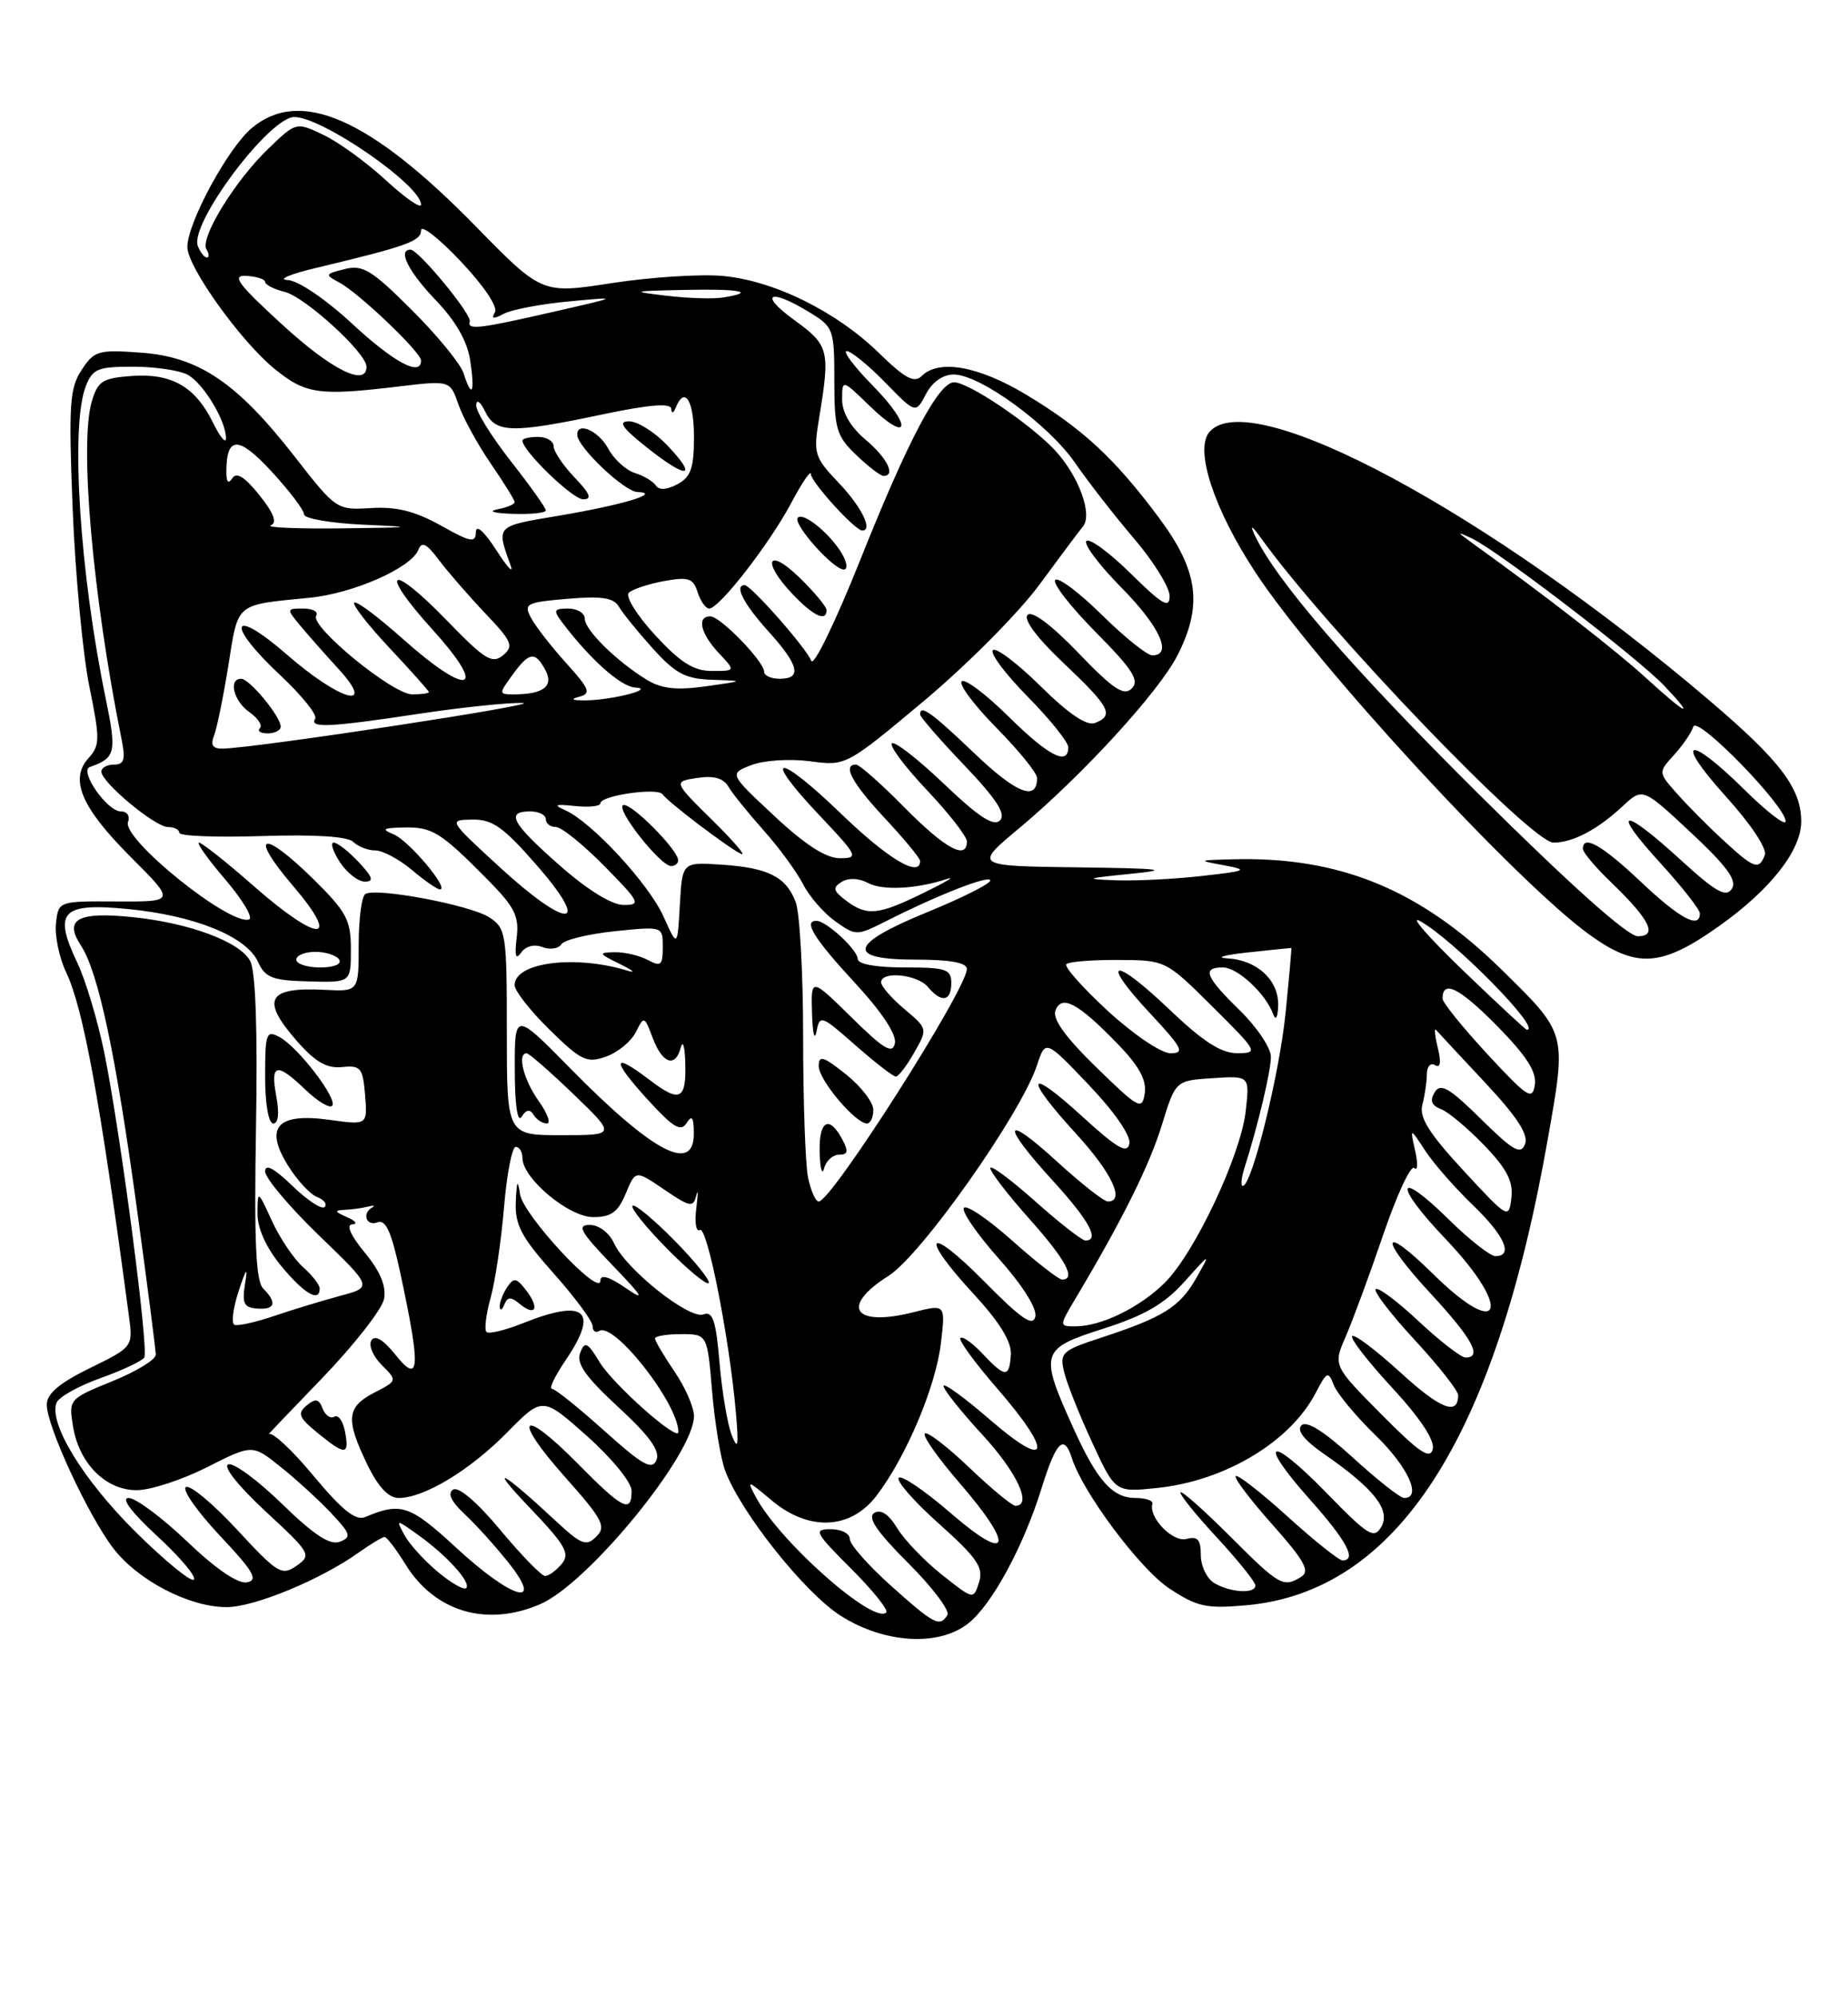 <?xml version="1.0" encoding="UTF-8" standalone="no"?>
<!DOCTYPE svg PUBLIC "-//W3C//DTD SVG 1.1//EN" "http://www.w3.org/Graphics/SVG/1.1/DTD/svg11.dtd" >
<svg xmlns="http://www.w3.org/2000/svg" xmlns:xlink="http://www.w3.org/1999/xlink" version="1.1" viewBox="0 0 237 256">
 <g >
 <path fill="currentColor"
d=" M 124.16 208.09 C 127.20 205.70 131.25 198.24 133.58 190.75 C 135.45 184.73 136.46 183.73 137.47 186.90 C 138.87 191.31 146.19 201.10 149.95 203.59 C 153.54 205.96 154.70 206.21 159.85 205.75 C 179.14 204.00 191.72 184.55 198.50 145.99 C 200.92 132.28 200.99 132.54 192.53 124.24 C 182.06 113.97 171.73 109.75 158.00 110.14 C 153.58 110.26 153.56 110.28 157.00 110.91 C 160.18 111.51 159.91 111.63 154.10 112.28 C 150.59 112.68 145.64 112.92 143.10 112.83 C 138.99 112.67 139.19 112.59 145.00 112.00 C 150.30 111.47 149.05 111.31 138.20 111.17 C 124.90 111.00 124.90 111.00 130.70 106.16 C 138.77 99.43 148.61 88.69 151.00 84.01 C 154.28 77.57 153.69 73.15 148.63 66.36 C 142.94 58.73 138.83 54.93 131.56 50.56 C 125.47 46.91 120.39 46.01 118.20 48.20 C 117.26 49.14 116.06 48.50 112.75 45.27 C 107.26 39.92 99.26 35.97 92.70 35.37 C 89.84 35.11 83.45 35.52 78.50 36.28 C 69.50 37.68 69.50 37.68 61.00 29.00 C 47.43 15.13 38.47 11.21 32.28 16.42 C 29.21 19.00 23.98 28.67 24.03 31.69 C 24.06 34.26 30.93 43.82 35.26 47.32 C 39.21 50.52 40.93 50.76 51.11 49.54 C 57.72 48.75 57.72 48.75 58.80 51.86 C 59.40 53.58 61.26 56.98 62.94 59.42 C 64.62 61.86 66.00 64.09 66.00 64.36 C 66.00 64.64 64.99 65.06 63.75 65.29 C 62.51 65.53 63.41 65.79 65.75 65.86 C 68.09 65.94 70.00 65.74 70.00 65.42 C 70.00 65.09 67.97 62.25 65.50 59.10 C 63.03 55.95 61.03 52.73 61.07 51.94 C 61.11 51.12 61.60 51.47 62.22 52.75 C 63.56 55.52 65.63 55.57 77.25 53.12 C 83.25 51.86 86.02 51.63 86.08 52.39 C 86.13 53.05 86.36 53.00 86.66 52.25 C 87.80 49.42 89.00 51.32 89.00 55.96 C 89.00 60.01 88.60 61.14 86.87 62.07 C 85.53 62.79 84.52 62.85 84.12 62.24 C 83.78 61.71 82.56 60.98 81.41 60.62 C 80.26 60.26 78.72 58.85 77.99 57.48 C 76.77 55.21 73.96 53.98 74.03 55.75 C 74.09 57.34 80.06 63.00 81.74 63.06 C 84.98 63.18 79.83 64.73 71.60 66.11 C 63.50 67.47 63.64 67.33 65.49 72.50 C 65.89 73.60 65.05 72.70 63.64 70.50 C 62.10 68.12 61.05 67.18 61.03 68.18 C 61.00 69.63 60.40 69.52 56.52 67.35 C 53.24 65.52 50.84 64.92 47.59 65.12 C 43.18 65.39 43.10 65.33 37.82 58.56 C 30.41 49.05 25.52 45.74 18.09 45.20 C 12.59 44.80 12.08 44.95 10.46 47.43 C 8.92 49.77 8.79 51.87 9.32 65.29 C 9.66 73.66 10.62 83.85 11.45 87.94 C 12.83 94.70 12.83 95.53 11.37 97.15 C 8.88 99.89 10.41 103.49 16.79 109.87 C 22.50 115.58 22.50 115.58 15.00 115.54 C 7.50 115.50 7.50 115.50 7.18 118.33 C 7.00 119.89 7.58 122.71 8.47 124.59 C 10.69 129.25 12.83 140.95 16.52 168.57 C 17.07 172.64 17.07 172.64 11.53 175.35 C 7.58 177.29 6.00 178.63 6.00 180.05 C 6.00 182.80 11.27 194.17 14.50 198.41 C 17.66 202.56 24.29 206.00 29.07 205.99 C 32.63 205.98 41.11 202.48 45.99 199.00 C 47.54 197.90 49.04 197.00 49.32 197.00 C 49.61 197.00 50.82 198.59 52.01 200.52 C 55.77 206.60 62.43 208.57 69.28 205.61 C 75.43 202.96 89.00 186.37 89.00 181.50 C 89.00 180.38 87.88 177.81 86.50 175.79 C 85.12 173.76 84.00 171.86 84.00 171.55 C 84.00 171.25 85.51 171.00 87.35 171.00 C 90.71 171.00 90.71 171.00 91.33 178.37 C 91.67 182.43 92.43 187.01 93.02 188.56 C 95.08 193.97 103.24 204.20 107.82 207.10 C 113.41 210.65 120.37 211.07 124.16 208.09 Z  M 220.48 118.69 C 227.06 114.02 231.00 109.00 231.00 105.30 C 231.00 101.06 228.34 97.54 219.32 89.86 C 190.92 65.65 160.24 49.19 155.08 55.40 C 153.19 57.68 155.70 65.29 160.99 73.34 C 168.82 85.25 194.51 113.09 203.90 119.84 C 209.91 124.16 213.09 123.94 220.48 118.69 Z  M 73.69 61.20 C 72.21 59.65 71.00 57.85 71.00 57.20 C 71.00 56.54 70.10 56.00 69.00 56.00 C 67.90 56.00 67.00 56.21 67.00 56.47 C 67.00 57.78 73.43 64.00 74.79 64.00 C 75.97 64.00 75.69 63.29 73.69 61.20 Z  M 85.49 56.99 C 83.91 55.35 81.75 54.00 80.67 54.00 C 79.20 54.00 79.79 54.85 83.08 57.45 C 88.21 61.51 89.57 61.25 85.49 56.99 Z  M 114.23 203.22 C 111.33 200.62 108.97 197.94 108.98 197.25 C 108.99 196.56 107.90 196.00 106.55 196.00 C 104.29 196.00 104.49 196.40 109.15 201.06 C 111.94 203.84 113.96 206.37 113.66 206.67 C 112.06 208.27 100.02 197.63 96.96 191.93 C 95.74 189.65 95.82 189.67 98.93 192.28 C 103.71 196.31 109.07 196.08 112.41 191.71 C 116.22 186.72 120.01 177.74 120.67 172.15 C 121.26 167.15 121.26 167.15 117.15 168.19 C 109.50 170.13 107.68 167.49 113.95 163.53 C 118.16 160.87 130.93 142.77 132.99 136.54 C 134.08 133.23 134.08 133.23 139.63 139.05 C 142.93 142.51 145.04 145.56 144.84 146.59 C 144.57 147.94 143.26 147.18 138.75 143.06 C 131.67 136.59 131.23 137.91 138.00 145.31 C 142.61 150.35 144.32 154.00 142.08 154.00 C 141.57 154.00 138.65 151.70 135.58 148.90 C 128.65 142.56 128.30 143.98 135.00 151.31 C 139.68 156.43 141.08 159.00 139.20 159.00 C 138.76 159.00 135.83 156.71 132.70 153.92 C 129.56 151.13 127.00 149.24 127.00 149.72 C 127.00 150.20 129.25 153.13 132.00 156.21 C 136.70 161.48 138.05 164.00 136.20 164.00 C 135.76 164.00 132.87 161.74 129.77 158.98 C 126.67 156.22 123.90 154.35 123.61 154.83 C 123.32 155.30 125.34 158.23 128.11 161.34 C 131.12 164.72 133.00 167.69 132.78 168.74 C 132.49 170.10 131.00 169.08 126.20 164.22 C 118.88 156.82 117.79 158.20 124.89 165.88 C 128.17 169.43 129.73 171.96 129.64 173.58 C 129.46 176.62 128.92 176.61 126.00 173.50 C 124.71 172.13 123.44 171.23 123.17 171.50 C 122.90 171.76 125.01 174.65 127.84 177.91 C 135.12 186.28 134.64 188.61 127.00 182.00 C 123.70 179.14 121.00 177.18 121.01 177.65 C 121.01 178.12 123.26 180.94 126.01 183.92 C 130.44 188.73 132.42 193.00 130.22 193.00 C 129.79 193.00 127.12 190.79 124.29 188.09 C 121.46 185.39 118.90 183.43 118.60 183.74 C 118.30 184.04 120.29 186.87 123.02 190.03 C 130.19 198.29 129.58 200.56 121.96 193.97 C 118.64 191.09 115.62 189.04 115.26 189.41 C 114.89 189.78 117.21 192.44 120.43 195.31 C 125.32 199.69 126.16 200.91 125.56 202.80 C 124.85 205.05 124.85 205.05 120.80 201.84 C 118.57 200.07 115.99 197.39 115.07 195.88 C 113.98 194.08 112.96 193.40 112.12 193.92 C 111.21 194.49 112.44 196.31 116.48 200.35 C 119.59 203.45 121.84 206.44 121.50 207.00 C 120.52 208.59 119.82 208.22 114.23 203.22 Z  M 56.10 201.43 C 54.37 199.98 52.46 197.87 51.86 196.74 C 50.77 194.70 50.77 194.70 53.63 196.74 C 57.31 199.36 60.47 202.86 59.79 203.55 C 59.49 203.84 57.83 202.89 56.10 201.43 Z  M 58.51 198.38 C 52.57 192.90 51.41 192.51 46.85 194.44 C 45.62 194.96 43.89 193.58 40.19 189.14 C 37.45 185.84 34.87 183.44 34.47 183.82 C 34.06 184.19 37.12 180.99 41.26 176.70 C 45.40 172.41 48.99 167.82 49.25 166.50 C 49.56 164.85 48.78 162.98 46.78 160.55 C 44.96 158.34 44.35 156.97 45.18 156.93 C 45.90 156.89 45.60 156.47 44.50 156.00 C 42.90 155.31 42.84 155.13 44.17 155.07 C 45.09 155.03 46.44 154.85 47.17 154.66 C 47.90 154.48 48.16 154.52 47.75 154.75 C 46.38 155.51 46.97 157.22 48.41 156.67 C 49.48 156.26 50.21 157.91 51.37 163.31 C 53.99 175.54 53.84 177.57 50.66 173.58 C 49.15 171.70 48.08 171.07 47.63 171.80 C 47.24 172.42 47.84 173.84 48.95 174.95 C 50.97 176.97 50.97 176.97 47.98 178.51 C 44.45 180.34 44.30 181.91 47.09 187.68 C 48.49 190.58 49.82 192.00 51.13 192.00 C 54.39 192.00 60.25 188.46 65.04 183.60 C 69.58 178.99 69.58 178.99 75.29 184.07 C 78.49 186.92 81.00 190.01 81.00 191.08 C 81.00 194.02 79.88 193.46 74.05 187.55 C 66.80 180.21 65.57 181.57 72.46 189.31 C 77.29 194.74 77.78 195.65 76.48 196.95 C 75.19 198.24 74.56 198.00 71.26 194.93 C 64.29 188.45 62.46 187.52 67.92 193.23 C 72.53 198.06 73.14 199.13 72.04 200.45 C 71.33 201.30 70.38 202.00 69.91 202.00 C 69.45 202.00 66.87 199.35 64.17 196.11 C 61.23 192.57 58.81 190.50 58.12 190.92 C 57.36 191.40 57.84 192.43 59.59 194.07 C 61.02 195.40 63.54 198.19 65.18 200.25 C 69.92 206.20 65.70 205.02 58.51 198.38 Z  M 44.25 183.51 C 43.99 182.14 43.37 181.27 42.88 181.58 C 42.39 181.88 41.71 181.41 41.38 180.54 C 40.89 179.28 40.47 179.20 39.33 180.14 C 38.11 181.15 38.32 181.69 40.69 183.63 C 44.29 186.57 44.83 186.56 44.25 183.51 Z  M 155.75 202.92 C 154.79 202.36 154.00 200.75 154.00 199.33 C 154.00 197.33 153.59 196.87 152.16 197.25 C 150.40 197.71 147.29 194.51 147.79 192.75 C 147.90 192.34 146.94 192.00 145.65 192.00 C 142.66 192.00 140.71 189.80 137.62 182.97 C 133.28 173.36 133.43 172.87 141.50 170.30 C 146.78 168.61 149.33 167.14 151.90 164.28 C 155.29 160.50 155.29 160.50 153.40 163.84 C 151.31 167.52 149.16 168.86 141.17 171.47 C 136.18 173.10 135.88 173.39 136.47 175.86 C 136.82 177.31 138.44 181.37 140.07 184.89 C 143.02 191.28 143.02 191.28 148.38 190.72 C 157.10 189.82 165.47 184.81 168.74 178.52 C 170.16 175.78 170.35 175.70 171.05 177.52 C 171.47 178.61 173.88 181.51 176.40 183.96 C 180.58 188.01 182.40 192.00 180.08 192.00 C 179.57 192.00 176.63 189.68 173.53 186.85 C 169.83 183.47 167.56 182.04 166.91 182.69 C 166.26 183.34 167.26 184.60 169.83 186.38 C 176.21 190.80 178.36 193.53 177.16 195.67 C 176.22 197.31 175.50 196.87 170.08 191.31 C 162.73 183.77 161.13 184.51 168.04 192.25 C 172.72 197.51 174.05 200.00 172.17 200.00 C 171.71 200.00 168.54 197.47 165.13 194.38 C 161.71 191.28 158.71 188.95 158.47 189.19 C 158.23 189.44 160.35 192.23 163.18 195.41 C 167.24 199.97 168.03 201.37 166.91 202.08 C 164.60 203.54 164.10 203.26 157.80 196.96 C 154.47 193.63 151.59 191.07 151.40 191.27 C 151.20 191.47 153.28 194.06 156.02 197.02 C 158.76 199.98 161.00 202.77 161.00 203.21 C 161.00 204.31 157.85 204.14 155.75 202.92 Z  M 17.35 196.31 C 10.66 189.67 6.23 182.44 7.25 179.80 C 7.52 179.07 10.06 177.65 12.88 176.64 C 15.70 175.63 18.23 174.44 18.50 174.00 C 19.11 173.02 15.47 145.30 13.39 135.00 C 12.55 130.88 10.99 125.65 9.91 123.39 C 6.80 116.85 7.89 115.69 16.39 116.51 C 24.95 117.34 31.60 120.03 33.08 123.27 C 34.01 125.32 34.91 125.67 39.58 125.79 C 45.00 125.94 45.00 125.94 45.00 121.68 C 45.00 117.92 44.44 116.87 40.22 112.71 C 33.64 106.23 31.80 106.77 37.54 113.50 C 43.88 120.92 40.91 120.92 32.46 113.50 C 29.01 110.47 25.89 108.00 25.52 108.00 C 25.15 108.00 26.67 110.14 28.91 112.75 C 31.14 115.36 32.50 117.66 31.94 117.85 C 29.48 118.68 15.59 107.50 16.42 105.35 C 16.71 104.60 16.30 104.00 15.49 104.00 C 13.75 104.00 10.12 98.80 11.52 98.31 C 14.84 97.15 14.99 96.47 13.54 89.45 C 10.23 73.43 9.02 54.70 10.98 49.57 C 11.85 47.28 12.50 47.00 17.04 47.00 C 19.84 47.00 23.00 47.46 24.06 48.03 C 26.08 49.11 29.02 53.99 28.98 56.20 C 28.96 56.92 28.21 56.00 27.31 54.16 C 25.04 49.55 22.01 47.82 16.90 48.19 C 13.13 48.46 12.53 48.85 11.76 51.50 C 10.17 56.93 11.90 76.50 15.59 94.75 C 16.12 97.35 15.93 98.00 14.62 98.00 C 13.73 98.00 13.00 98.40 13.00 98.90 C 13.00 100.27 19.88 106.00 21.53 106.00 C 22.34 106.00 23.00 106.34 23.00 106.75 C 23.00 107.16 27.77 107.35 33.60 107.16 C 40.40 106.94 44.61 107.21 45.31 107.91 C 45.91 108.51 47.18 109.00 48.12 109.00 C 49.07 109.00 51.18 110.13 52.82 111.50 C 54.45 112.88 56.07 114.00 56.42 114.00 C 57.70 114.00 52.44 107.75 50.50 106.95 C 48.86 106.27 49.09 106.12 51.79 106.06 C 55.45 105.99 56.48 106.63 62.50 112.71 C 66.02 116.27 66.60 117.42 66.26 120.21 C 65.98 122.54 66.14 123.09 66.83 122.10 C 67.41 121.27 68.51 120.98 69.57 121.39 C 70.54 121.76 71.63 121.60 71.98 121.04 C 72.33 120.47 75.40 119.72 78.81 119.36 C 85.00 118.72 85.00 118.72 85.00 121.39 C 85.00 123.73 84.75 123.94 83.07 123.04 C 82.00 122.47 80.09 122.02 78.82 122.05 C 76.69 122.09 76.74 122.21 79.50 123.56 C 81.15 124.37 81.60 124.75 80.50 124.42 C 73.76 122.35 66.00 123.34 66.00 126.27 C 66.00 126.99 68.02 129.57 70.49 131.99 C 74.53 135.95 75.25 136.30 77.72 135.43 C 79.22 134.90 80.94 133.49 81.54 132.30 C 82.59 130.19 82.64 130.20 83.72 133.07 C 84.96 136.35 86.62 136.90 87.31 134.25 C 87.56 133.29 87.82 134.11 87.88 136.08 C 88.04 141.00 87.23 141.41 83.27 138.39 C 78.46 134.72 78.39 135.83 83.11 140.99 C 86.33 144.52 87.32 145.11 88.05 143.95 C 88.74 142.86 88.97 143.19 88.98 145.25 C 89.01 150.49 83.77 147.74 73.15 136.95 C 66.00 129.68 66.00 129.68 66.02 137.09 C 66.02 141.61 66.37 143.97 66.89 143.14 C 67.49 142.20 67.96 142.12 68.43 142.89 C 68.81 143.50 69.57 144.00 70.13 144.00 C 70.68 144.00 70.21 142.69 69.07 141.10 C 67.14 138.39 66.30 135.00 67.54 135.00 C 67.84 135.00 70.55 137.36 73.55 140.25 C 79.01 145.50 79.01 145.50 72.01 145.50 C 65.00 145.50 65.00 145.50 65.00 132.27 C 65.00 119.66 64.90 118.98 62.75 117.58 C 60.32 116.00 48.25 113.73 46.85 114.59 C 46.38 114.88 46.00 117.81 46.00 121.11 C 46.00 127.09 46.00 127.09 41.69 126.87 C 34.26 126.48 33.39 128.10 38.12 133.48 C 40.44 136.12 41.92 136.97 43.87 136.77 C 46.26 136.52 46.53 136.86 46.82 140.35 C 47.13 144.21 47.13 144.21 42.25 143.53 C 35.56 142.61 33.88 144.46 36.92 149.37 C 38.09 151.26 39.77 153.08 40.66 153.42 C 41.56 153.77 41.99 154.34 41.63 154.71 C 41.27 155.07 39.40 153.84 37.49 151.99 C 35.16 149.73 34.00 149.12 34.00 150.14 C 34.00 150.98 37.10 154.67 40.89 158.33 C 47.79 164.98 47.79 164.98 43.64 166.09 C 41.36 166.70 37.56 167.86 35.19 168.66 C 32.81 169.47 30.51 169.98 30.08 169.81 C 29.64 169.64 29.88 167.70 30.60 165.50 C 31.58 162.52 31.80 162.28 31.43 164.53 C 31.02 167.05 31.28 167.60 32.97 167.72 C 35.29 167.90 35.57 166.97 33.75 165.15 C 32.81 164.21 32.58 159.06 32.83 144.54 C 33.05 132.05 32.78 124.47 32.09 123.18 C 30.78 120.71 24.32 118.30 17.00 117.55 C 10.01 116.83 8.18 117.82 10.35 121.14 C 12.61 124.57 14.83 135.01 17.57 155.00 C 18.89 164.62 19.97 173.01 19.98 173.63 C 19.99 174.26 17.48 175.79 14.39 177.04 C 8.86 179.29 8.80 179.36 9.36 182.80 C 10.13 187.57 13.55 191.00 17.53 191.00 C 19.29 191.00 23.34 189.68 26.54 188.06 C 32.37 185.12 32.37 185.12 35.93 187.97 C 37.90 189.53 40.81 192.19 42.41 193.88 C 44.98 196.59 45.12 197.02 43.58 197.61 C 42.32 198.09 40.27 196.75 36.17 192.76 C 33.05 189.72 29.95 187.44 29.27 187.69 C 28.56 187.96 30.57 190.48 34.05 193.71 C 39.85 199.07 39.99 199.32 38.03 200.69 C 36.14 202.01 35.61 201.69 30.40 196.06 C 27.31 192.73 24.36 190.27 23.84 190.60 C 23.32 190.92 25.28 193.72 28.19 196.82 C 32.51 201.40 33.16 202.52 31.68 202.81 C 30.53 203.04 27.71 201.12 24.01 197.59 C 20.78 194.51 17.41 192.00 16.50 192.00 C 15.48 192.00 16.86 193.84 20.18 196.90 C 23.11 199.60 25.21 202.10 24.86 202.46 C 24.51 202.82 21.13 200.05 17.35 196.31 Z  M 41.00 165.15 C 41.00 164.69 40.04 163.45 38.86 162.40 C 37.68 161.36 35.89 158.70 34.88 156.50 C 33.05 152.51 33.04 152.51 33.02 155.52 C 33.01 157.44 34.12 159.90 36.07 162.27 C 39.00 165.82 41.00 166.99 41.00 165.15 Z  M 35.43 140.50 C 34.65 136.30 35.47 136.12 39.18 139.68 C 40.72 141.15 42.25 142.08 42.59 141.74 C 43.39 140.94 38.23 134.19 35.84 132.92 C 34.15 132.01 34.00 132.41 34.00 137.96 C 34.00 141.50 34.43 144.00 35.05 144.00 C 35.70 144.00 35.84 142.69 35.43 140.50 Z  M 46.00 110.50 C 44.71 109.12 43.27 108.00 42.80 108.00 C 42.34 108.00 42.69 109.12 43.59 110.50 C 44.49 111.88 45.93 113.00 46.79 113.00 C 47.99 113.00 47.81 112.43 46.00 110.50 Z  M 77.50 183.39 C 74.20 180.43 71.18 178.00 70.78 178.00 C 70.38 178.00 71.17 176.36 72.53 174.36 C 76.89 167.94 75.07 166.39 66.98 169.63 C 64.74 170.52 62.68 171.01 62.39 170.72 C 62.09 170.43 62.33 168.46 62.92 166.34 C 63.51 164.23 64.28 159.01 64.64 154.75 C 64.99 150.49 65.67 147.00 66.14 147.00 C 66.61 147.00 67.00 147.64 67.00 148.42 C 67.00 151.03 72.95 156.00 76.07 156.00 C 78.38 156.00 79.26 155.36 80.25 152.98 C 81.50 149.96 81.50 149.96 85.18 152.47 C 88.49 154.72 88.91 154.80 89.29 153.24 C 89.53 152.28 89.53 153.01 89.30 154.85 C 89.06 156.69 89.27 157.95 89.76 157.65 C 90.69 157.07 93.54 171.49 94.37 181.00 C 94.75 185.32 94.64 185.96 93.86 184.00 C 93.31 182.62 92.60 178.44 92.28 174.70 C 91.82 169.26 91.41 168.01 90.22 168.47 C 88.42 169.16 80.27 162.69 78.76 159.37 C 78.13 158.00 76.81 157.00 75.63 157.00 C 73.93 157.00 74.44 157.90 78.54 162.16 C 82.47 166.24 82.82 166.85 80.25 165.09 C 78.10 163.62 77.00 163.30 77.00 164.14 C 77.00 166.39 67.12 155.78 66.70 153.09 C 66.39 151.08 66.27 151.29 66.15 154.05 C 66.03 157.00 66.85 158.55 71.00 163.21 C 73.75 166.30 76.00 169.34 76.00 169.97 C 76.00 170.60 76.38 170.88 76.85 170.59 C 78.76 169.41 87.00 179.92 87.00 183.55 C 87.00 184.87 78.65 177.47 76.92 174.62 C 75.33 172.01 75.00 171.85 74.40 173.41 C 73.88 174.75 75.10 176.48 79.29 180.35 C 83.31 184.05 84.68 185.96 84.19 187.14 C 83.62 188.48 82.41 187.80 77.50 183.39 Z  M 66.62 167.10 C 68.66 168.80 69.24 167.70 67.51 165.43 C 66.23 163.76 65.90 163.70 65.03 165.00 C 64.48 165.82 64.06 166.95 64.09 167.50 C 64.13 168.05 64.39 167.92 64.68 167.21 C 65.08 166.21 65.51 166.18 66.62 167.10 Z  M 86.50 159.00 C 83.82 156.28 81.40 154.27 81.12 154.55 C 80.85 154.82 82.82 157.28 85.50 160.00 C 88.18 162.72 90.60 164.73 90.88 164.45 C 91.15 164.18 89.18 161.72 86.50 159.00 Z  M 177.15 181.27 C 170.96 175.03 170.96 175.03 172.60 171.27 C 173.50 169.19 175.67 163.32 177.41 158.21 C 179.16 153.10 180.94 149.27 181.37 149.71 C 181.81 150.14 181.86 149.15 181.49 147.50 C 180.82 144.50 180.82 144.50 182.79 147.50 C 183.87 149.15 186.62 152.28 188.88 154.45 C 192.96 158.37 194.13 161.00 191.78 161.00 C 191.12 161.00 188.43 158.89 185.81 156.31 C 179.01 149.62 178.65 151.74 185.38 158.79 C 194.03 167.86 192.60 171.97 183.81 163.31 C 177.06 156.67 176.78 158.57 183.45 165.77 C 188.81 171.56 190.15 174.00 187.96 174.00 C 187.38 174.00 184.68 171.91 181.94 169.35 C 179.21 166.79 176.73 164.94 176.43 165.23 C 176.14 165.53 178.39 168.47 181.45 171.77 C 184.50 175.07 187.00 178.24 187.00 178.82 C 187.00 181.51 184.73 180.61 179.55 175.87 C 176.46 173.05 173.70 170.97 173.41 171.25 C 173.13 171.54 175.43 174.51 178.53 177.86 C 182.11 181.73 184.01 184.59 183.75 185.72 C 183.42 187.13 182.04 186.20 177.15 181.27 Z  M 138.04 166.25 C 143.96 156.31 147.41 149.37 149.01 144.18 C 150.76 138.50 150.76 138.50 155.52 138.19 C 160.27 137.88 160.27 137.88 159.76 142.41 C 159.12 148.08 153.24 160.56 149.40 164.39 C 146.21 167.57 141.24 170.00 137.93 170.00 C 135.80 170.00 135.80 170.00 138.04 166.25 Z  M 187.67 150.02 C 183.25 145.24 181.98 143.20 182.41 141.61 C 182.72 140.45 182.98 138.69 182.99 137.69 C 182.99 136.70 183.47 136.17 184.04 136.52 C 184.72 136.95 184.85 136.19 184.40 134.33 C 184.02 132.78 183.92 131.72 184.16 132.00 C 184.40 132.28 187.22 135.30 190.42 138.72 C 194.56 143.14 196.05 145.43 195.58 146.64 C 195.04 148.06 194.08 147.52 189.93 143.43 C 185.86 139.42 184.75 138.78 184.00 139.99 C 183.35 141.06 183.57 141.68 184.79 142.15 C 185.73 142.51 188.22 144.59 190.33 146.78 C 193.25 149.81 194.08 151.41 193.83 153.54 C 193.51 156.28 193.40 156.22 187.67 150.02 Z  M 103.62 150.88 C 103.28 149.16 103.00 141.09 103.00 132.94 C 103.00 124.79 102.57 117.00 102.05 115.63 C 100.81 112.37 98.51 111.21 92.45 110.82 C 87.50 110.50 87.50 110.50 87.19 115.97 C 86.88 121.45 86.88 121.45 85.09 117.47 C 83.20 113.27 75.89 105.37 72.51 103.86 C 70.91 103.15 71.16 103.04 73.75 103.31 C 75.54 103.50 77.00 103.34 77.00 102.96 C 77.00 101.97 84.31 100.91 84.96 101.80 C 85.70 102.83 93.15 108.49 95.00 109.43 C 95.83 109.85 94.21 107.94 91.42 105.19 C 86.34 100.18 86.34 100.18 89.42 99.71 C 91.54 99.39 92.78 99.74 93.41 100.82 C 93.91 101.68 95.95 104.21 97.94 106.44 C 99.93 108.67 102.20 111.78 102.99 113.33 C 103.78 114.89 105.64 117.03 107.12 118.08 C 109.77 119.97 109.86 119.97 113.65 118.06 C 120.33 114.68 127.00 112.08 127.00 112.86 C 127.00 113.27 123.40 115.08 119.00 116.88 C 108.86 121.02 108.37 123.00 117.50 123.00 C 121.86 123.00 124.00 123.39 124.00 124.19 C 124.00 126.76 106.64 154.00 105.00 154.00 C 104.59 154.00 103.97 152.59 103.62 150.88 Z  M 107.61 148.00 C 108.76 148.00 108.84 147.58 108.00 146.00 C 106.31 142.85 104.99 143.65 105.12 147.75 C 105.18 149.81 105.44 150.71 105.69 149.75 C 105.94 148.79 106.80 148.00 107.61 148.00 Z  M 112.00 142.25 C 112.00 141.29 110.42 139.24 108.50 137.71 C 105.58 135.38 105.00 135.20 105.00 136.65 C 105.00 138.42 109.70 144.00 111.19 144.00 C 111.63 144.00 112.00 143.21 112.00 142.25 Z  M 117.24 134.92 C 118.98 131.87 118.98 131.85 115.99 129.34 C 114.35 127.96 113.00 126.41 113.00 125.91 C 113.00 124.42 117.65 124.88 119.00 126.50 C 120.73 128.58 122.00 128.37 122.00 126.00 C 122.00 124.22 121.33 124.00 116.00 124.00 C 112.34 124.00 110.00 123.58 110.00 122.91 C 110.00 121.77 106.04 118.09 104.75 118.03 C 102.94 117.95 104.38 120.29 109.58 125.91 C 113.08 129.69 115.01 132.60 114.77 133.72 C 114.46 135.15 113.37 134.50 109.19 130.39 C 104.00 125.29 104.00 125.29 104.14 129.89 C 104.21 132.43 104.47 133.48 104.71 132.23 C 105.13 130.04 105.32 130.11 109.71 133.98 C 112.23 136.19 114.56 138.00 114.89 137.99 C 115.23 137.99 116.28 136.61 117.24 134.92 Z  M 86.97 110.25 C 86.92 108.88 80.92 102.86 79.94 103.19 C 78.83 103.56 84.67 111.00 86.07 111.00 C 86.58 111.00 86.99 110.66 86.97 110.25 Z  M 159.58 149.75 C 161.30 144.37 162.98 137.34 162.99 135.45 C 162.99 134.33 161.20 131.65 159.00 129.50 C 154.57 125.18 154.11 124.00 156.83 124.00 C 158.71 124.00 162.33 127.36 163.29 130.00 C 163.62 130.88 163.87 130.43 163.92 128.90 C 164.02 125.65 161.23 123.05 157.42 122.84 C 155.81 122.75 156.97 122.41 160.00 122.08 C 163.03 121.76 165.55 121.49 165.61 121.50 C 165.66 121.50 165.33 125.25 164.87 129.83 C 164.09 137.66 160.54 152.00 159.39 152.00 C 159.10 152.00 159.19 150.99 159.58 149.75 Z  M 140.60 136.80 C 136.62 132.92 134.94 130.59 135.36 129.51 C 136.16 127.43 138.26 128.57 143.34 133.80 C 146.07 136.62 147.07 138.44 146.81 140.13 C 146.47 142.34 146.06 142.12 140.60 136.80 Z  M 190.75 135.11 C 187.59 131.69 185.00 128.49 185.00 128.00 C 185.00 125.53 187.16 126.60 191.92 131.42 C 195.75 135.30 197.08 137.36 196.84 139.03 C 196.53 141.09 195.91 140.68 190.75 135.11 Z  M 142.08 129.58 C 138.84 126.59 136.44 123.89 136.76 123.58 C 137.07 123.26 140.07 123.02 143.42 123.04 C 149.49 123.07 149.51 123.08 155.50 129.03 C 161.33 134.82 161.42 134.98 158.68 134.99 C 156.60 135.00 154.28 133.50 149.92 129.34 C 142.70 122.46 140.95 122.89 147.54 129.93 C 151.63 134.31 151.98 135.00 150.13 135.00 C 148.92 135.00 145.40 132.62 142.08 129.58 Z  M 187.61 124.37 C 183.27 120.19 180.76 117.34 182.05 118.02 C 186.27 120.28 197.96 132.16 195.79 131.98 C 195.63 131.96 191.95 128.54 187.61 124.37 Z  M 38.00 123.00 C 38.00 122.45 39.10 122.00 40.44 122.00 C 41.78 122.00 43.16 122.45 43.50 123.00 C 43.86 123.58 42.84 124.00 41.06 124.00 C 39.38 124.00 38.00 123.55 38.00 123.00 Z  M 63.98 111.05 C 57.50 105.09 57.50 105.09 60.60 105.05 C 63.17 105.01 64.60 106.03 68.92 111.00 C 75.99 119.13 72.80 119.16 63.98 111.05 Z  M 108.50 115.43 C 106.84 114.17 106.75 113.77 107.95 113.03 C 108.82 112.49 110.15 112.55 111.31 113.17 C 113.20 114.18 117.57 113.95 121.50 112.64 C 122.60 112.27 121.25 113.08 118.50 114.42 C 112.62 117.31 111.18 117.45 108.50 115.43 Z  M 71.75 110.90 C 65.62 105.50 64.80 104.00 68.00 104.00 C 69.10 104.00 70.00 104.45 70.00 105.00 C 70.00 105.55 70.58 106.00 71.29 106.00 C 72.00 106.00 74.79 108.25 77.50 111.00 C 82.07 115.64 82.25 116.00 79.96 115.99 C 78.44 115.98 75.31 114.04 71.75 110.90 Z  M 107.90 104.33 C 99.69 96.41 97.52 96.49 105.03 104.44 C 110.05 109.74 110.17 110.00 107.69 110.00 C 105.93 110.00 103.23 108.26 99.30 104.58 C 93.50 99.17 93.50 99.17 96.37 98.06 C 97.96 97.45 101.28 97.23 103.87 97.57 C 108.50 98.19 108.50 98.19 118.50 89.83 C 124.00 85.23 130.64 78.55 133.27 74.98 C 135.89 71.42 138.41 68.05 138.87 67.50 C 140.17 65.96 138.34 60.97 135.27 57.69 C 132.10 54.31 124.22 49.00 122.36 49.00 C 120.37 49.00 116.44 56.43 110.30 71.83 C 107.15 79.71 104.34 85.50 104.04 84.70 C 103.45 83.11 96.31 75.00 95.50 75.00 C 94.13 75.00 95.35 77.38 98.50 80.87 C 102.47 85.26 102.90 87.00 100.00 87.00 C 98.90 87.00 98.00 86.60 98.00 86.11 C 98.00 84.79 92.38 79.00 91.10 79.00 C 89.33 79.00 89.83 81.19 92.17 83.69 C 94.35 86.00 94.35 86.00 91.30 86.00 C 88.96 86.00 87.27 84.93 84.02 81.41 C 81.69 78.88 80.17 76.44 80.64 75.98 C 81.11 75.53 83.14 74.85 85.15 74.48 C 88.30 73.91 88.90 74.11 89.47 75.91 C 89.84 77.06 90.50 78.00 90.95 78.00 C 92.24 78.00 98.67 69.73 101.46 64.49 C 102.86 61.85 104.00 60.18 104.00 60.77 C 104.00 61.78 109.66 68.00 110.58 68.00 C 111.98 68.00 110.51 65.00 107.62 61.95 C 104.40 58.56 104.29 58.19 105.07 53.45 C 106.48 44.88 106.31 44.24 101.85 41.01 C 97.23 37.66 98.67 36.89 103.75 39.99 C 106.91 41.91 107.00 42.17 107.00 48.80 C 107.00 54.97 107.27 55.88 109.80 58.31 C 111.35 59.79 112.92 61.00 113.30 61.00 C 114.93 61.00 113.78 58.69 111.00 56.35 C 109.08 54.73 108.00 52.88 108.00 51.21 C 108.00 48.61 108.00 48.61 111.49 51.99 C 116.65 56.99 117.10 54.70 111.98 49.48 C 109.56 47.02 108.04 45.00 108.59 45.00 C 109.14 45.00 111.36 46.81 113.51 49.01 C 117.43 53.03 117.43 53.03 118.75 50.51 C 119.55 48.97 120.93 48.00 122.30 48.00 C 125.68 48.00 134.51 54.43 137.90 59.36 C 139.56 61.77 142.96 66.13 145.46 69.06 C 147.96 71.99 150.00 75.29 150.00 76.40 C 150.00 78.05 149.07 77.51 145.02 73.52 C 142.29 70.83 139.72 68.94 139.33 69.34 C 138.94 69.73 140.95 72.41 143.81 75.31 C 148.74 80.30 150.43 84.00 147.78 84.00 C 147.11 84.00 144.20 81.66 141.31 78.81 C 138.41 75.95 135.73 73.94 135.33 74.33 C 134.94 74.73 137.27 77.74 140.52 81.02 C 145.27 85.82 146.17 87.23 145.15 88.24 C 144.14 89.25 142.80 88.37 138.30 83.69 C 134.85 80.10 132.36 78.24 131.79 78.81 C 131.21 79.39 132.98 81.76 136.43 85.02 C 142.36 90.63 142.92 91.71 140.42 92.67 C 139.37 93.07 137.04 91.50 133.45 87.95 C 130.48 85.02 127.73 82.94 127.33 83.33 C 126.94 83.73 128.95 86.41 131.81 89.31 C 134.66 92.20 137.00 95.11 137.00 95.78 C 137.00 98.21 134.46 96.90 129.31 91.81 C 126.41 88.95 123.73 86.94 123.33 87.33 C 122.94 87.73 124.95 90.41 127.81 93.31 C 130.66 96.20 133.00 99.08 133.00 99.72 C 133.00 102.74 130.38 101.72 125.01 96.60 C 119.46 91.30 118.00 90.25 118.00 91.57 C 118.00 91.89 120.55 94.83 123.68 98.10 C 127.83 102.46 129.05 104.35 128.24 105.16 C 127.43 105.97 125.51 104.72 121.06 100.47 C 117.72 97.29 114.71 94.95 114.38 95.28 C 114.05 95.62 116.08 98.32 118.89 101.29 C 121.70 104.26 124.00 107.21 124.00 107.85 C 124.00 110.30 121.22 108.78 116.00 103.50 C 113.01 100.47 110.22 98.00 109.78 98.00 C 107.99 98.00 109.27 100.37 113.50 104.90 C 115.97 107.54 118.00 110.00 118.00 110.35 C 118.00 112.56 113.88 110.10 107.90 104.33 Z  M 106.00 78.20 C 106.00 77.75 104.42 75.87 102.50 74.00 C 98.39 70.02 97.66 71.99 101.69 76.20 C 104.35 78.98 106.00 79.74 106.00 78.20 Z  M 108.13 71.24 C 106.74 68.65 103.09 65.58 102.32 66.35 C 101.59 67.08 106.84 73.00 108.22 73.00 C 108.69 73.00 108.65 72.21 108.13 71.24 Z  M 27.46 94.25 C 27.83 93.29 28.66 89.22 29.30 85.21 C 30.58 77.17 30.11 77.56 39.68 76.62 C 45.31 76.07 52.76 72.78 53.66 70.46 C 54.08 69.35 54.71 69.67 56.27 71.75 C 57.40 73.26 60.08 76.34 62.21 78.59 C 65.68 82.23 65.92 82.82 64.51 83.99 C 63.13 85.14 62.17 84.54 57.38 79.60 C 49.95 71.93 48.41 72.90 55.53 80.77 C 62.71 88.70 60.13 89.44 51.65 81.88 C 48.49 79.06 45.69 76.97 45.43 77.24 C 45.16 77.50 47.21 80.13 49.97 83.07 C 52.74 86.02 55.00 88.55 55.00 88.71 C 55.00 88.87 54.04 89.00 52.86 89.00 C 50.36 89.00 39.71 80.27 40.55 78.92 C 40.86 78.41 40.12 78.00 38.90 78.00 C 36.72 78.00 36.71 78.03 38.56 80.25 C 39.59 81.49 41.78 83.96 43.42 85.75 C 48.37 91.16 43.63 89.85 36.83 83.93 C 29.57 77.62 28.84 79.90 35.98 86.58 C 38.72 89.15 40.72 91.64 40.42 92.12 C 39.67 93.34 42.16 93.23 53.59 91.51 C 59.04 90.68 65.08 90.05 67.00 90.10 C 70.14 90.19 33.13 95.83 28.64 95.95 C 27.28 95.99 26.96 95.54 27.46 94.25 Z  M 36.00 93.13 C 36.00 91.84 32.00 87.00 30.93 87.00 C 29.25 87.00 29.96 89.86 31.99 91.28 C 33.09 92.05 33.69 92.98 33.33 93.34 C 32.96 93.70 33.42 94.00 34.33 94.00 C 35.25 94.00 36.00 93.61 36.00 93.13 Z  M 74.29 89.30 C 75.84 88.90 75.62 88.32 72.63 85.01 C 70.72 82.90 68.69 80.29 68.11 79.21 C 67.13 77.38 67.46 77.21 72.78 76.75 C 77.19 76.38 78.70 76.61 79.38 77.77 C 79.86 78.60 81.82 81.01 83.74 83.14 C 86.65 86.36 87.92 87.02 91.37 87.13 C 95.50 87.27 95.50 87.27 90.50 87.97 C 86.79 88.49 84.85 88.28 83.00 87.16 C 79.11 84.79 75.00 80.76 75.00 79.31 C 75.00 78.59 74.04 78.00 72.88 78.00 C 71.02 78.00 70.92 78.22 72.08 79.75 C 75.65 84.48 79.60 88.01 81.45 88.12 C 84.21 88.28 78.40 89.76 75.00 89.77 C 73.35 89.77 73.11 89.61 74.29 89.30 Z  M 65.70 86.53 C 67.88 83.54 68.62 83.43 69.95 85.90 C 71.05 87.96 69.68 89.00 65.87 89.00 C 63.96 89.00 63.96 88.93 65.70 86.53 Z  M 34.73 67.34 C 35.58 67.00 35.12 65.78 33.26 63.46 C 31.40 61.13 30.33 60.46 29.80 61.29 C 29.29 62.08 29.03 61.81 29.03 60.50 C 29.03 55.84 30.59 55.83 34.83 60.44 C 37.13 62.92 39.00 65.40 39.00 65.94 C 39.00 66.47 42.49 67.07 46.75 67.26 C 53.42 67.55 53.03 67.61 44.00 67.72 C 38.22 67.79 34.05 67.62 34.73 67.34 Z  M 59.45 47.83 C 59.07 46.64 56.08 42.99 52.82 39.74 C 47.67 34.60 46.52 33.90 44.20 34.49 C 41.67 35.12 41.64 35.21 43.51 36.21 C 46.01 37.53 54.00 45.15 54.00 46.21 C 54.00 48.32 50.55 46.48 45.17 41.50 C 41.71 38.30 38.24 35.95 36.87 35.89 C 35.56 35.83 37.20 35.13 40.50 34.35 C 52.21 31.55 54.00 30.91 54.00 29.52 C 54.00 28.75 56.29 30.54 59.09 33.50 C 62.07 36.65 63.89 39.37 63.47 40.04 C 62.95 40.88 63.27 40.93 64.63 40.21 C 65.66 39.67 69.42 38.96 73.00 38.63 C 79.50 38.02 79.50 38.02 71.00 39.96 C 61.39 42.16 59.90 42.33 60.25 41.21 C 60.53 40.32 53.67 32.00 52.65 32.00 C 50.96 32.00 52.36 34.79 55.87 38.46 C 58.46 41.16 59.94 43.74 60.31 46.25 C 60.93 50.40 60.51 51.18 59.45 47.83 Z  M 36.20 41.61 C 30.44 36.33 29.65 35.25 31.62 35.36 C 32.93 35.44 34.00 35.79 34.00 36.14 C 34.00 36.49 35.14 37.07 36.53 37.42 C 39.15 38.08 47.00 45.25 47.00 47.00 C 47.00 49.64 42.50 47.39 36.20 41.61 Z  M 85.50 37.91 C 80.80 37.35 80.94 37.30 87.75 37.16 C 94.93 37.00 97.10 37.43 92.75 38.13 C 91.51 38.34 88.25 38.23 85.50 37.91 Z  M 25.37 31.53 C 24.28 28.69 34.54 15.00 37.74 15.00 C 41.34 15.00 54.00 23.75 54.00 26.23 C 54.00 26.79 51.98 25.39 49.51 23.12 C 47.04 20.84 43.44 18.22 41.50 17.30 C 37.98 15.62 37.98 15.62 34.41 19.06 C 30.11 23.19 25.60 30.54 26.48 31.97 C 26.83 32.54 26.85 33.00 26.53 33.00 C 26.20 33.00 25.68 32.34 25.37 31.53 Z  M 189.61 101.75 C 173.13 85.39 163.62 74.38 160.88 68.52 C 160.27 67.20 160.56 67.36 161.72 68.97 C 170.18 80.74 196.38 108.00 199.23 108.00 C 201.71 108.00 204.87 106.34 208.08 103.35 C 210.67 100.94 210.67 100.94 216.86 106.72 C 221.50 111.06 222.81 112.86 222.10 113.93 C 221.35 115.07 220.03 114.32 215.50 110.18 C 208.01 103.33 206.49 103.57 212.90 110.58 C 215.70 113.65 218.00 116.57 218.00 117.08 C 218.00 119.13 215.42 117.74 210.41 113.00 C 205.45 108.32 203.00 106.93 203.00 108.80 C 203.00 109.25 204.61 111.16 206.58 113.05 C 211.59 117.87 212.65 120.00 210.04 120.00 C 208.74 120.00 201.36 113.41 189.61 101.75 Z  M 221.00 107.69 C 219.07 105.92 216.41 103.24 215.08 101.73 C 212.65 99.00 212.65 99.00 214.70 96.75 C 215.82 95.51 216.93 93.89 217.16 93.14 C 217.62 91.63 229.00 103.30 229.00 105.27 C 229.00 105.91 226.62 104.08 223.72 101.22 C 216.40 93.99 214.61 94.65 221.35 102.10 C 224.54 105.63 226.64 108.78 226.33 109.60 C 225.57 111.56 224.97 111.35 221.00 107.69 Z  M 211.00 86.81 C 207.15 83.30 198.32 76.44 188.97 69.72 C 186.78 68.14 186.75 68.06 188.76 69.01 C 192.12 70.60 210.05 84.33 213.44 87.90 C 217.54 92.23 216.35 91.69 211.00 86.81 Z "/>
</g>
</svg>